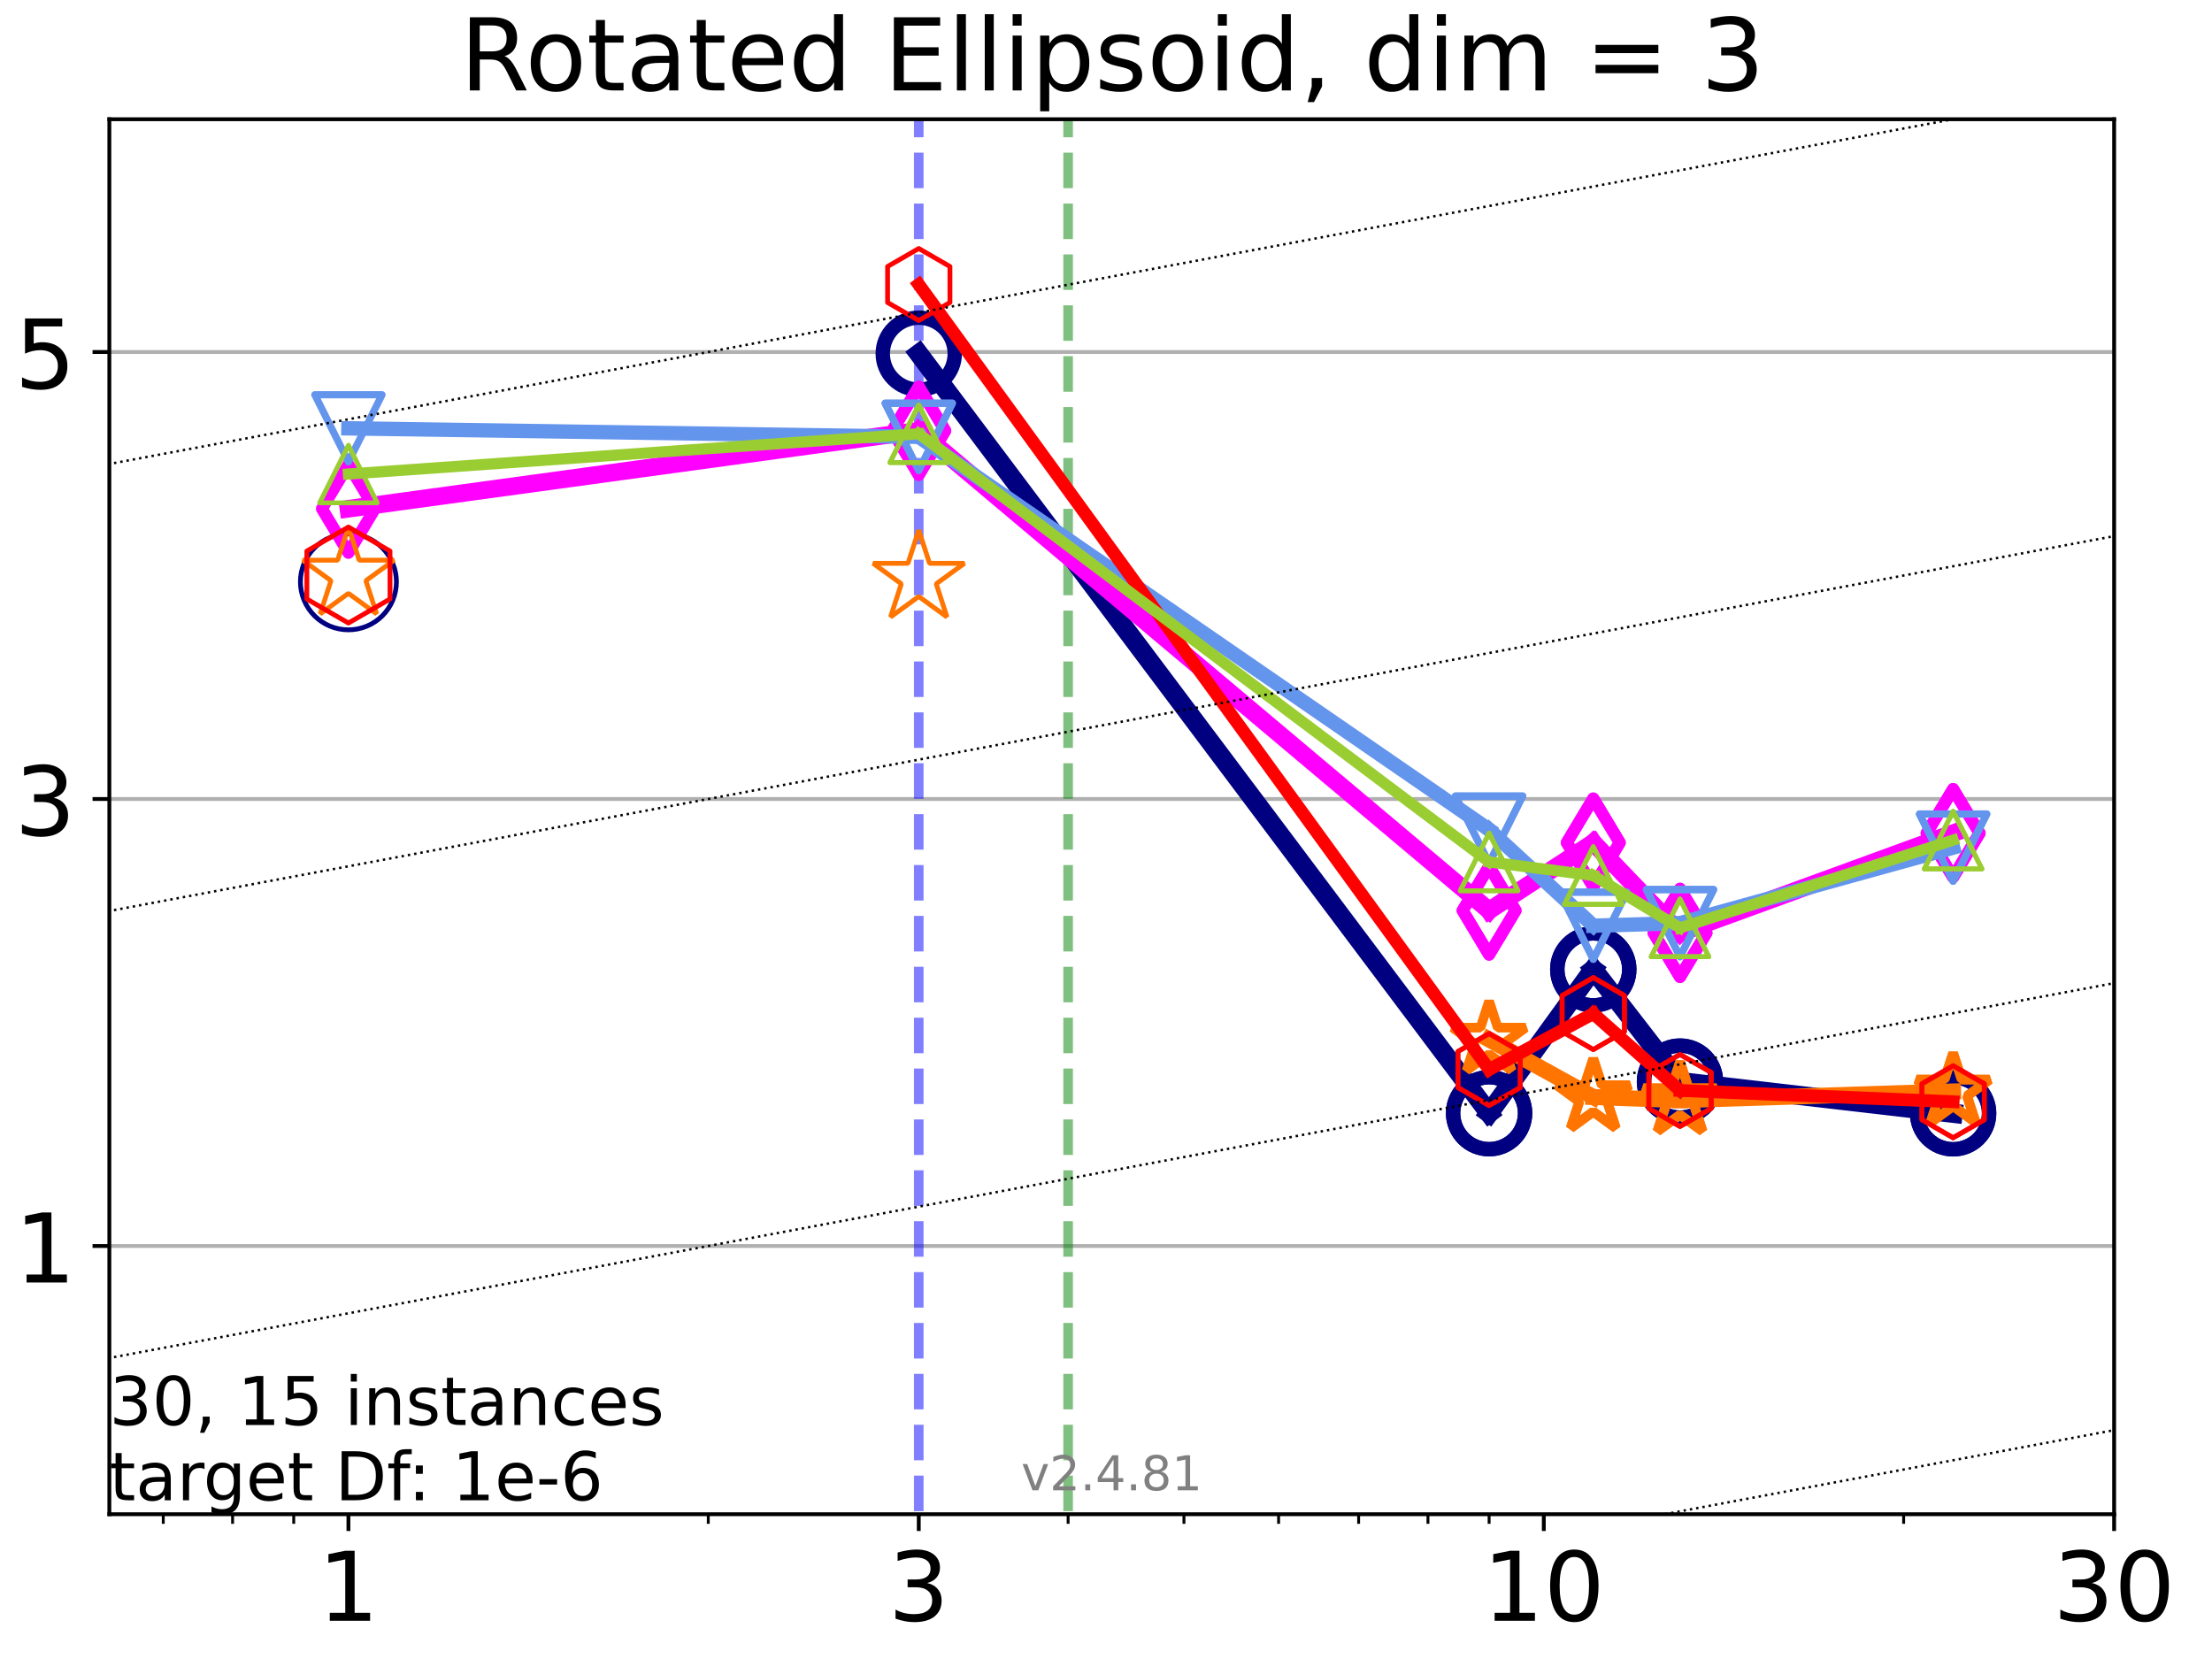 <?xml version="1.0" encoding="utf-8" standalone="no"?>
<!DOCTYPE svg PUBLIC "-//W3C//DTD SVG 1.1//EN"
  "http://www.w3.org/Graphics/SVG/1.1/DTD/svg11.dtd">
<!-- Created with matplotlib (https://matplotlib.org/) -->
<svg height="345.6pt" version="1.1" viewBox="0 0 460.8 345.6" width="460.8pt" xmlns="http://www.w3.org/2000/svg" xmlns:xlink="http://www.w3.org/1999/xlink">
 <defs>
  <style type="text/css">*{stroke-linecap:butt;stroke-linejoin:round;}</style>
 </defs>
 <g id="figure_1">
  <g id="patch_1">
   <path d="M 0 345.6 
L 460.8 345.6 
L 460.8 0 
L 0 0 
z
" style="fill:#ffffff;"/>
  </g>
  <g id="axes_1">
   <g id="patch_2">
    <path d="M 22.78 315.44 
L 440.412 315.44 
L 440.412 24.84 
L 22.78 24.84 
z
" style="fill:#ffffff;"/>
   </g>
   <g id="matplotlib.axis_1">
    <g id="xtick_1">
     <g id="line2d_1">
      <defs>
       <path d="M 0 0 
L 0 3.5 
" id="me9cae5088c" style="stroke:#000000;stroke-width:0.8;"/>
      </defs>
      <g>
       <use style="stroke:#000000;stroke-width:0.8;" x="72.583" xlink:href="#me9cae5088c" y="315.44"/>
      </g>
     </g>
     <g id="text_1">
      <!-- 1 -->
      <g transform="translate(66.221 337.637)scale(0.2 -0.2)">
       <defs>
        <path d="M 12.406 8.297 
L 28.516 8.297 
L 28.516 63.922 
L 10.984 60.406 
L 10.984 69.391 
L 28.422 72.906 
L 38.281 72.906 
L 38.281 8.297 
L 54.391 8.297 
L 54.391 0 
L 12.406 0 
z
" id="DejaVuSans-49"/>
       </defs>
       <use xlink:href="#DejaVuSans-49"/>
      </g>
     </g>
    </g>
    <g id="xtick_2">
     <g id="line2d_2">
      <g>
       <use style="stroke:#000000;stroke-width:0.8;" x="191.395" xlink:href="#me9cae5088c" y="315.44"/>
      </g>
     </g>
     <g id="text_2">
      <!-- 3 -->
      <g transform="translate(185.032 337.637)scale(0.2 -0.2)">
       <defs>
        <path d="M 40.578 39.312 
Q 47.656 37.797 51.625 33 
Q 55.609 28.219 55.609 21.188 
Q 55.609 10.406 48.188 4.484 
Q 40.766 -1.422 27.094 -1.422 
Q 22.516 -1.422 17.656 -0.516 
Q 12.797 0.391 7.625 2.203 
L 7.625 11.719 
Q 11.719 9.328 16.594 8.109 
Q 21.484 6.891 26.812 6.891 
Q 36.078 6.891 40.938 10.547 
Q 45.797 14.203 45.797 21.188 
Q 45.797 27.641 41.281 31.266 
Q 36.766 34.906 28.719 34.906 
L 20.219 34.906 
L 20.219 43.016 
L 29.109 43.016 
Q 36.375 43.016 40.234 45.922 
Q 44.094 48.828 44.094 54.297 
Q 44.094 59.906 40.109 62.906 
Q 36.141 65.922 28.719 65.922 
Q 24.656 65.922 20.016 65.031 
Q 15.375 64.156 9.812 62.312 
L 9.812 71.094 
Q 15.438 72.656 20.344 73.438 
Q 25.25 74.219 29.594 74.219 
Q 40.828 74.219 47.359 69.109 
Q 53.906 64.016 53.906 55.328 
Q 53.906 49.266 50.438 45.094 
Q 46.969 40.922 40.578 39.312 
z
" id="DejaVuSans-51"/>
       </defs>
       <use xlink:href="#DejaVuSans-51"/>
      </g>
     </g>
    </g>
    <g id="xtick_3">
     <g id="line2d_3">
      <g>
       <use style="stroke:#000000;stroke-width:0.8;" x="321.601" xlink:href="#me9cae5088c" y="315.44"/>
      </g>
     </g>
     <g id="text_3">
      <!-- 10 -->
      <g transform="translate(308.876 337.637)scale(0.2 -0.2)">
       <defs>
        <path d="M 31.781 66.406 
Q 24.172 66.406 20.328 58.906 
Q 16.5 51.422 16.5 36.375 
Q 16.5 21.391 20.328 13.891 
Q 24.172 6.391 31.781 6.391 
Q 39.453 6.391 43.281 13.891 
Q 47.125 21.391 47.125 36.375 
Q 47.125 51.422 43.281 58.906 
Q 39.453 66.406 31.781 66.406 
z
M 31.781 74.219 
Q 44.047 74.219 50.516 64.516 
Q 56.984 54.828 56.984 36.375 
Q 56.984 17.969 50.516 8.266 
Q 44.047 -1.422 31.781 -1.422 
Q 19.531 -1.422 13.062 8.266 
Q 6.594 17.969 6.594 36.375 
Q 6.594 54.828 13.062 64.516 
Q 19.531 74.219 31.781 74.219 
z
" id="DejaVuSans-48"/>
       </defs>
       <use xlink:href="#DejaVuSans-49"/>
       <use x="63.623" xlink:href="#DejaVuSans-48"/>
      </g>
     </g>
    </g>
    <g id="xtick_4">
     <g id="line2d_4">
      <g>
       <use style="stroke:#000000;stroke-width:0.8;" x="440.412" xlink:href="#me9cae5088c" y="315.44"/>
      </g>
     </g>
     <g id="text_4">
      <!-- 30 -->
      <g transform="translate(427.687 337.637)scale(0.2 -0.2)">
       <use xlink:href="#DejaVuSans-51"/>
       <use x="63.623" xlink:href="#DejaVuSans-48"/>
      </g>
     </g>
    </g>
    <g id="xtick_5">
     <g id="line2d_5">
      <defs>
       <path d="M 0 0 
L 0 2 
" id="m3014571f3d" style="stroke:#000000;stroke-width:0.6;"/>
      </defs>
      <g>
       <use style="stroke:#000000;stroke-width:0.6;" x="34.01" xlink:href="#m3014571f3d" y="315.44"/>
      </g>
     </g>
    </g>
    <g id="xtick_6">
     <g id="line2d_6">
      <g>
       <use style="stroke:#000000;stroke-width:0.6;" x="48.451" xlink:href="#m3014571f3d" y="315.44"/>
      </g>
     </g>
    </g>
    <g id="xtick_7">
     <g id="line2d_7">
      <g>
       <use style="stroke:#000000;stroke-width:0.6;" x="61.189" xlink:href="#m3014571f3d" y="315.44"/>
      </g>
     </g>
    </g>
    <g id="xtick_8">
     <g id="line2d_8">
      <g>
       <use style="stroke:#000000;stroke-width:0.6;" x="147.545" xlink:href="#m3014571f3d" y="315.44"/>
      </g>
     </g>
    </g>
    <g id="xtick_9">
     <g id="line2d_9">
      <g>
       <use style="stroke:#000000;stroke-width:0.6;" x="222.507" xlink:href="#m3014571f3d" y="315.44"/>
      </g>
     </g>
    </g>
    <g id="xtick_10">
     <g id="line2d_10">
      <g>
       <use style="stroke:#000000;stroke-width:0.6;" x="246.639" xlink:href="#m3014571f3d" y="315.44"/>
      </g>
     </g>
    </g>
    <g id="xtick_11">
     <g id="line2d_11">
      <g>
       <use style="stroke:#000000;stroke-width:0.6;" x="266.356" xlink:href="#m3014571f3d" y="315.44"/>
      </g>
     </g>
    </g>
    <g id="xtick_12">
     <g id="line2d_12">
      <g>
       <use style="stroke:#000000;stroke-width:0.6;" x="283.027" xlink:href="#m3014571f3d" y="315.44"/>
      </g>
     </g>
    </g>
    <g id="xtick_13">
     <g id="line2d_13">
      <g>
       <use style="stroke:#000000;stroke-width:0.6;" x="297.468" xlink:href="#m3014571f3d" y="315.44"/>
      </g>
     </g>
    </g>
    <g id="xtick_14">
     <g id="line2d_14">
      <g>
       <use style="stroke:#000000;stroke-width:0.6;" x="310.206" xlink:href="#m3014571f3d" y="315.44"/>
      </g>
     </g>
    </g>
    <g id="xtick_15">
     <g id="line2d_15">
      <g>
       <use style="stroke:#000000;stroke-width:0.6;" x="396.562" xlink:href="#m3014571f3d" y="315.44"/>
      </g>
     </g>
    </g>
   </g>
   <g id="matplotlib.axis_2">
    <g id="ytick_1">
     <g id="line2d_16">
      <path clip-path="url(#p03b914be29)" d="M 22.78 259.568 
L 440.412 259.568 
" style="fill:none;stroke:#b0b0b0;stroke-linecap:square;stroke-width:0.8;"/>
     </g>
     <g id="line2d_17">
      <defs>
       <path d="M 0 0 
L -3.5 0 
" id="m43ca973ba8" style="stroke:#000000;stroke-width:0.8;"/>
      </defs>
      <g>
       <use style="stroke:#000000;stroke-width:0.8;" x="22.78" xlink:href="#m43ca973ba8" y="259.568"/>
      </g>
     </g>
     <g id="text_5">
      <!-- 1 -->
      <g transform="translate(3.055 267.166)scale(0.2 -0.2)">
       <use xlink:href="#DejaVuSans-49"/>
      </g>
     </g>
    </g>
    <g id="ytick_2">
     <g id="line2d_18">
      <path clip-path="url(#p03b914be29)" d="M 22.78 166.448 
L 440.412 166.448 
" style="fill:none;stroke:#b0b0b0;stroke-linecap:square;stroke-width:0.8;"/>
     </g>
     <g id="line2d_19">
      <g>
       <use style="stroke:#000000;stroke-width:0.8;" x="22.78" xlink:href="#m43ca973ba8" y="166.448"/>
      </g>
     </g>
     <g id="text_6">
      <!-- 3 -->
      <g transform="translate(3.055 174.046)scale(0.2 -0.2)">
       <use xlink:href="#DejaVuSans-51"/>
      </g>
     </g>
    </g>
    <g id="ytick_3">
     <g id="line2d_20">
      <path clip-path="url(#p03b914be29)" d="M 22.78 73.327 
L 440.412 73.327 
" style="fill:none;stroke:#b0b0b0;stroke-linecap:square;stroke-width:0.8;"/>
     </g>
     <g id="line2d_21">
      <g>
       <use style="stroke:#000000;stroke-width:0.8;" x="22.78" xlink:href="#m43ca973ba8" y="73.327"/>
      </g>
     </g>
     <g id="text_7">
      <!-- 5 -->
      <g transform="translate(3.055 80.926)scale(0.2 -0.2)">
       <defs>
        <path d="M 10.797 72.906 
L 49.516 72.906 
L 49.516 64.594 
L 19.828 64.594 
L 19.828 46.734 
Q 21.969 47.469 24.109 47.828 
Q 26.266 48.188 28.422 48.188 
Q 40.625 48.188 47.75 41.5 
Q 54.891 34.812 54.891 23.391 
Q 54.891 11.625 47.562 5.094 
Q 40.234 -1.422 26.906 -1.422 
Q 22.312 -1.422 17.547 -0.641 
Q 12.797 0.141 7.719 1.703 
L 7.719 11.625 
Q 12.109 9.234 16.797 8.062 
Q 21.484 6.891 26.703 6.891 
Q 35.156 6.891 40.078 11.328 
Q 45.016 15.766 45.016 23.391 
Q 45.016 31 40.078 35.438 
Q 35.156 39.891 26.703 39.891 
Q 22.75 39.891 18.812 39.016 
Q 14.891 38.141 10.797 36.281 
z
" id="DejaVuSans-53"/>
       </defs>
       <use xlink:href="#DejaVuSans-53"/>
      </g>
     </g>
    </g>
   </g>
   <g id="LineCollection_1">
    <path clip-path="url(#p03b914be29)" d="M 191.395 346.6 
L 191.395 24.84 
" style="fill:none;stroke:#0000ff;stroke-dasharray:7.4,3.2;stroke-dashoffset:0;stroke-opacity:0.5;stroke-width:2;"/>
   </g>
   <g id="LineCollection_2">
    <path clip-path="url(#p03b914be29)" d="M 222.507 346.6 
L 222.507 24.84 
" style="fill:none;stroke:#008000;stroke-dasharray:7.4,3.2;stroke-dashoffset:0;stroke-opacity:0.5;stroke-width:2;"/>
   </g>
   <g id="line2d_22">
    <path clip-path="url(#p03b914be29)" d="M 191.395 73.679 
L 310.206 231.899 
" style="fill:none;stroke:#000080;stroke-linecap:square;stroke-width:4;"/>
    <defs>
     <path d="M 0 7.5 
C 1.989 7.5 3.897 6.71 5.303 5.303 
C 6.71 3.897 7.5 1.989 7.5 0 
C 7.5 -1.989 6.71 -3.897 5.303 -5.303 
C 3.897 -6.71 1.989 -7.5 0 -7.5 
C -1.989 -7.5 -3.897 -6.71 -5.303 -5.303 
C -6.71 -3.897 -7.5 -1.989 -7.5 0 
C -7.5 1.989 -6.71 3.897 -5.303 5.303 
C -3.897 6.71 -1.989 7.5 0 7.5 
z
" id="mec4e3d3c54" style="stroke:#000080;stroke-width:3;"/>
    </defs>
    <g clip-path="url(#p03b914be29)">
     <use style="fill-opacity:0;stroke:#000080;stroke-width:3;" x="191.395" xlink:href="#mec4e3d3c54" y="73.679"/>
     <use style="fill-opacity:0;stroke:#000080;stroke-width:3;" x="310.206" xlink:href="#mec4e3d3c54" y="231.899"/>
    </g>
   </g>
   <g id="line2d_23">
    <path clip-path="url(#p03b914be29)" d="M 310.206 231.899 
L 331.908 201.937 
" style="fill:none;stroke:#000080;stroke-linecap:square;stroke-width:4;"/>
    <g clip-path="url(#p03b914be29)">
     <use style="fill-opacity:0;stroke:#000080;stroke-width:3;" x="310.206" xlink:href="#mec4e3d3c54" y="231.899"/>
     <use style="fill-opacity:0;stroke:#000080;stroke-width:3;" x="331.908" xlink:href="#mec4e3d3c54" y="201.937"/>
    </g>
   </g>
   <g id="line2d_24">
    <path clip-path="url(#p03b914be29)" d="M 331.908 201.937 
L 349.974 225.318 
" style="fill:none;stroke:#000080;stroke-linecap:square;stroke-width:4;"/>
    <g clip-path="url(#p03b914be29)">
     <use style="fill-opacity:0;stroke:#000080;stroke-width:3;" x="331.908" xlink:href="#mec4e3d3c54" y="201.937"/>
     <use style="fill-opacity:0;stroke:#000080;stroke-width:3;" x="349.974" xlink:href="#mec4e3d3c54" y="225.318"/>
    </g>
   </g>
   <g id="line2d_25">
    <path clip-path="url(#p03b914be29)" d="M 349.974 225.318 
L 406.87 231.921 
" style="fill:none;stroke:#000080;stroke-linecap:square;stroke-width:4;"/>
    <g clip-path="url(#p03b914be29)">
     <use style="fill-opacity:0;stroke:#000080;stroke-width:3;" x="349.974" xlink:href="#mec4e3d3c54" y="225.318"/>
     <use style="fill-opacity:0;stroke:#000080;stroke-width:3;" x="406.87" xlink:href="#mec4e3d3c54" y="231.921"/>
    </g>
   </g>
   <g id="line2d_26">
    <path clip-path="url(#p03b914be29)" d="M 406.87 231.921 
" style="fill:none;stroke:#000080;stroke-linecap:square;stroke-width:4;"/>
    <g clip-path="url(#p03b914be29)">
     <use style="fill-opacity:0;stroke:#000080;stroke-width:3;" x="406.87" xlink:href="#mec4e3d3c54" y="231.921"/>
    </g>
   </g>
   <g id="line2d_27">
    <defs>
     <path d="M 0 10 
C 2.652 10 5.196 8.946 7.071 7.071 
C 8.946 5.196 10 2.652 10 0 
C 10 -2.652 8.946 -5.196 7.071 -7.071 
C 5.196 -8.946 2.652 -10 0 -10 
C -2.652 -10 -5.196 -8.946 -7.071 -7.071 
C -8.946 -5.196 -10 -2.652 -10 0 
C -10 2.652 -8.946 5.196 -7.071 7.071 
C -5.196 8.946 -2.652 10 0 10 
z
" id="mbbe8afb62d" style="stroke:#000080;"/>
    </defs>
    <g clip-path="url(#p03b914be29)">
     <use style="fill-opacity:0;stroke:#000080;" x="72.583" xlink:href="#mbbe8afb62d" y="121.204"/>
    </g>
   </g>
   <g id="line2d_28"/>
   <g id="line2d_29">
    <path clip-path="url(#p03b914be29)" d="M 72.583 105.979 
L 191.395 89.731 
" style="fill:none;stroke:#ff00ff;stroke-linecap:square;stroke-width:3.667;"/>
    <defs>
     <path d="M -0 9.192 
L 5.515 0 
L 0 -9.192 
L -5.515 -0 
z
" id="me16bd6dc83" style="stroke:#ff00ff;stroke-linejoin:miter;stroke-width:2.5;"/>
    </defs>
    <g clip-path="url(#p03b914be29)">
     <use style="fill-opacity:0;stroke:#ff00ff;stroke-linejoin:miter;stroke-width:2.5;" x="72.583" xlink:href="#me16bd6dc83" y="105.979"/>
     <use style="fill-opacity:0;stroke:#ff00ff;stroke-linejoin:miter;stroke-width:2.5;" x="191.395" xlink:href="#me16bd6dc83" y="89.731"/>
    </g>
   </g>
   <g id="line2d_30">
    <path clip-path="url(#p03b914be29)" d="M 191.395 89.731 
L 310.206 189.676 
" style="fill:none;stroke:#ff00ff;stroke-linecap:square;stroke-width:3.667;"/>
    <g clip-path="url(#p03b914be29)">
     <use style="fill-opacity:0;stroke:#ff00ff;stroke-linejoin:miter;stroke-width:2.5;" x="191.395" xlink:href="#me16bd6dc83" y="89.731"/>
     <use style="fill-opacity:0;stroke:#ff00ff;stroke-linejoin:miter;stroke-width:2.5;" x="310.206" xlink:href="#me16bd6dc83" y="189.676"/>
    </g>
   </g>
   <g id="line2d_31">
    <path clip-path="url(#p03b914be29)" d="M 310.206 189.676 
L 331.908 175.534 
" style="fill:none;stroke:#ff00ff;stroke-linecap:square;stroke-width:3.667;"/>
    <g clip-path="url(#p03b914be29)">
     <use style="fill-opacity:0;stroke:#ff00ff;stroke-linejoin:miter;stroke-width:2.5;" x="310.206" xlink:href="#me16bd6dc83" y="189.676"/>
     <use style="fill-opacity:0;stroke:#ff00ff;stroke-linejoin:miter;stroke-width:2.5;" x="331.908" xlink:href="#me16bd6dc83" y="175.534"/>
    </g>
   </g>
   <g id="line2d_32">
    <path clip-path="url(#p03b914be29)" d="M 331.908 175.534 
L 349.974 194.335 
" style="fill:none;stroke:#ff00ff;stroke-linecap:square;stroke-width:3.667;"/>
    <g clip-path="url(#p03b914be29)">
     <use style="fill-opacity:0;stroke:#ff00ff;stroke-linejoin:miter;stroke-width:2.5;" x="331.908" xlink:href="#me16bd6dc83" y="175.534"/>
     <use style="fill-opacity:0;stroke:#ff00ff;stroke-linejoin:miter;stroke-width:2.5;" x="349.974" xlink:href="#me16bd6dc83" y="194.335"/>
    </g>
   </g>
   <g id="line2d_33">
    <path clip-path="url(#p03b914be29)" d="M 349.974 194.335 
L 406.87 173.564 
" style="fill:none;stroke:#ff00ff;stroke-linecap:square;stroke-width:3.667;"/>
    <g clip-path="url(#p03b914be29)">
     <use style="fill-opacity:0;stroke:#ff00ff;stroke-linejoin:miter;stroke-width:2.5;" x="349.974" xlink:href="#me16bd6dc83" y="194.335"/>
     <use style="fill-opacity:0;stroke:#ff00ff;stroke-linejoin:miter;stroke-width:2.5;" x="406.87" xlink:href="#me16bd6dc83" y="173.564"/>
    </g>
   </g>
   <g id="line2d_34">
    <path clip-path="url(#p03b914be29)" d="M 406.87 173.564 
" style="fill:none;stroke:#ff00ff;stroke-linecap:square;stroke-width:3.667;"/>
    <g clip-path="url(#p03b914be29)">
     <use style="fill-opacity:0;stroke:#ff00ff;stroke-linejoin:miter;stroke-width:2.5;" x="406.87" xlink:href="#me16bd6dc83" y="173.564"/>
    </g>
   </g>
   <g id="line2d_35"/>
   <g id="line2d_36">
    <path clip-path="url(#p03b914be29)" d="M 310.206 216.549 
L 331.908 228.535 
" style="fill:none;stroke:#ff7500;stroke-linecap:square;stroke-width:3.333;"/>
    <defs>
     <path d="M 0 -8 
L -1.796 -2.472 
L -7.608 -2.472 
L -2.906 0.944 
L -4.702 6.472 
L -0 3.056 
L 4.702 6.472 
L 2.906 0.944 
L 7.608 -2.472 
L 1.796 -2.472 
z
" id="m41ce7ef496" style="stroke:#ff7500;stroke-linejoin:bevel;stroke-width:2;"/>
    </defs>
    <g clip-path="url(#p03b914be29)">
     <use style="fill-opacity:0;stroke:#ff7500;stroke-linejoin:bevel;stroke-width:2;" x="310.206" xlink:href="#m41ce7ef496" y="216.549"/>
     <use style="fill-opacity:0;stroke:#ff7500;stroke-linejoin:bevel;stroke-width:2;" x="331.908" xlink:href="#m41ce7ef496" y="228.535"/>
    </g>
   </g>
   <g id="line2d_37">
    <path clip-path="url(#p03b914be29)" d="M 331.908 228.535 
L 349.974 229.184 
" style="fill:none;stroke:#ff7500;stroke-linecap:square;stroke-width:3.333;"/>
    <g clip-path="url(#p03b914be29)">
     <use style="fill-opacity:0;stroke:#ff7500;stroke-linejoin:bevel;stroke-width:2;" x="331.908" xlink:href="#m41ce7ef496" y="228.535"/>
     <use style="fill-opacity:0;stroke:#ff7500;stroke-linejoin:bevel;stroke-width:2;" x="349.974" xlink:href="#m41ce7ef496" y="229.184"/>
    </g>
   </g>
   <g id="line2d_38">
    <path clip-path="url(#p03b914be29)" d="M 349.974 229.184 
L 406.87 227.368 
" style="fill:none;stroke:#ff7500;stroke-linecap:square;stroke-width:3.333;"/>
    <g clip-path="url(#p03b914be29)">
     <use style="fill-opacity:0;stroke:#ff7500;stroke-linejoin:bevel;stroke-width:2;" x="349.974" xlink:href="#m41ce7ef496" y="229.184"/>
     <use style="fill-opacity:0;stroke:#ff7500;stroke-linejoin:bevel;stroke-width:2;" x="406.87" xlink:href="#m41ce7ef496" y="227.368"/>
    </g>
   </g>
   <g id="line2d_39">
    <path clip-path="url(#p03b914be29)" d="M 406.87 227.368 
" style="fill:none;stroke:#ff7500;stroke-linecap:square;stroke-width:3.333;"/>
    <g clip-path="url(#p03b914be29)">
     <use style="fill-opacity:0;stroke:#ff7500;stroke-linejoin:bevel;stroke-width:2;" x="406.87" xlink:href="#m41ce7ef496" y="227.368"/>
    </g>
   </g>
   <g id="line2d_40">
    <defs>
     <path d="M 0 -10 
L -2.245 -3.09 
L -9.511 -3.09 
L -3.633 1.18 
L -5.878 8.09 
L -0 3.82 
L 5.878 8.09 
L 3.633 1.18 
L 9.511 -3.09 
L 2.245 -3.09 
z
" id="m040ca774aa" style="stroke:#ff7500;stroke-linejoin:bevel;"/>
    </defs>
    <g clip-path="url(#p03b914be29)">
     <use style="fill-opacity:0;stroke:#ff7500;stroke-linejoin:bevel;" x="72.583" xlink:href="#m040ca774aa" y="119.79"/>
     <use style="fill-opacity:0;stroke:#ff7500;stroke-linejoin:bevel;" x="191.395" xlink:href="#m040ca774aa" y="120.442"/>
    </g>
   </g>
   <g id="line2d_41"/>
   <g id="line2d_42">
    <path clip-path="url(#p03b914be29)" d="M 72.583 89.232 
L 191.395 90.999 
" style="fill:none;stroke:#6495ed;stroke-linecap:square;stroke-width:3;"/>
    <defs>
     <path d="M -0 7 
L 7 -7 
L -7 -7 
z
" id="m4139efe776" style="stroke:#6495ed;stroke-linejoin:miter;stroke-width:1.5;"/>
    </defs>
    <g clip-path="url(#p03b914be29)">
     <use style="fill-opacity:0;stroke:#6495ed;stroke-linejoin:miter;stroke-width:1.5;" x="72.583" xlink:href="#m4139efe776" y="89.232"/>
     <use style="fill-opacity:0;stroke:#6495ed;stroke-linejoin:miter;stroke-width:1.5;" x="191.395" xlink:href="#m4139efe776" y="90.999"/>
    </g>
   </g>
   <g id="line2d_43">
    <path clip-path="url(#p03b914be29)" d="M 191.395 90.999 
L 310.206 172.835 
" style="fill:none;stroke:#6495ed;stroke-linecap:square;stroke-width:3;"/>
    <g clip-path="url(#p03b914be29)">
     <use style="fill-opacity:0;stroke:#6495ed;stroke-linejoin:miter;stroke-width:1.5;" x="191.395" xlink:href="#m4139efe776" y="90.999"/>
     <use style="fill-opacity:0;stroke:#6495ed;stroke-linejoin:miter;stroke-width:1.5;" x="310.206" xlink:href="#m4139efe776" y="172.835"/>
    </g>
   </g>
   <g id="line2d_44">
    <path clip-path="url(#p03b914be29)" d="M 310.206 172.835 
L 331.908 192.839 
" style="fill:none;stroke:#6495ed;stroke-linecap:square;stroke-width:3;"/>
    <g clip-path="url(#p03b914be29)">
     <use style="fill-opacity:0;stroke:#6495ed;stroke-linejoin:miter;stroke-width:1.5;" x="310.206" xlink:href="#m4139efe776" y="172.835"/>
     <use style="fill-opacity:0;stroke:#6495ed;stroke-linejoin:miter;stroke-width:1.5;" x="331.908" xlink:href="#m4139efe776" y="192.839"/>
    </g>
   </g>
   <g id="line2d_45">
    <path clip-path="url(#p03b914be29)" d="M 331.908 192.839 
L 349.974 192.309 
" style="fill:none;stroke:#6495ed;stroke-linecap:square;stroke-width:3;"/>
    <g clip-path="url(#p03b914be29)">
     <use style="fill-opacity:0;stroke:#6495ed;stroke-linejoin:miter;stroke-width:1.5;" x="331.908" xlink:href="#m4139efe776" y="192.839"/>
     <use style="fill-opacity:0;stroke:#6495ed;stroke-linejoin:miter;stroke-width:1.5;" x="349.974" xlink:href="#m4139efe776" y="192.309"/>
    </g>
   </g>
   <g id="line2d_46">
    <path clip-path="url(#p03b914be29)" d="M 349.974 192.309 
L 406.87 176.573 
" style="fill:none;stroke:#6495ed;stroke-linecap:square;stroke-width:3;"/>
    <g clip-path="url(#p03b914be29)">
     <use style="fill-opacity:0;stroke:#6495ed;stroke-linejoin:miter;stroke-width:1.5;" x="349.974" xlink:href="#m4139efe776" y="192.309"/>
     <use style="fill-opacity:0;stroke:#6495ed;stroke-linejoin:miter;stroke-width:1.5;" x="406.87" xlink:href="#m4139efe776" y="176.573"/>
    </g>
   </g>
   <g id="line2d_47">
    <path clip-path="url(#p03b914be29)" d="M 406.87 176.573 
" style="fill:none;stroke:#6495ed;stroke-linecap:square;stroke-width:3;"/>
    <g clip-path="url(#p03b914be29)">
     <use style="fill-opacity:0;stroke:#6495ed;stroke-linejoin:miter;stroke-width:1.5;" x="406.87" xlink:href="#m4139efe776" y="176.573"/>
    </g>
   </g>
   <g id="line2d_48"/>
   <g id="line2d_49">
    <path clip-path="url(#p03b914be29)" d="M 191.395 59.269 
L 310.206 222.801 
" style="fill:none;stroke:#ff0000;stroke-linecap:square;stroke-width:2.667;"/>
    <defs>
     <path d="M 0 -7.5 
L -6.495 -3.75 
L -6.495 3.75 
L -0 7.5 
L 6.495 3.75 
L 6.495 -3.75 
z
" id="m4c4238f853" style="stroke:#ff0000;stroke-linejoin:miter;"/>
    </defs>
    <g clip-path="url(#p03b914be29)">
     <use style="fill-opacity:0;stroke:#ff0000;stroke-linejoin:miter;" x="191.395" xlink:href="#m4c4238f853" y="59.269"/>
     <use style="fill-opacity:0;stroke:#ff0000;stroke-linejoin:miter;" x="310.206" xlink:href="#m4c4238f853" y="222.801"/>
    </g>
   </g>
   <g id="line2d_50">
    <path clip-path="url(#p03b914be29)" d="M 310.206 222.801 
L 331.908 211.146 
" style="fill:none;stroke:#ff0000;stroke-linecap:square;stroke-width:2.667;"/>
    <g clip-path="url(#p03b914be29)">
     <use style="fill-opacity:0;stroke:#ff0000;stroke-linejoin:miter;" x="310.206" xlink:href="#m4c4238f853" y="222.801"/>
     <use style="fill-opacity:0;stroke:#ff0000;stroke-linejoin:miter;" x="331.908" xlink:href="#m4c4238f853" y="211.146"/>
    </g>
   </g>
   <g id="line2d_51">
    <path clip-path="url(#p03b914be29)" d="M 331.908 211.146 
L 349.974 227.159 
" style="fill:none;stroke:#ff0000;stroke-linecap:square;stroke-width:2.667;"/>
    <g clip-path="url(#p03b914be29)">
     <use style="fill-opacity:0;stroke:#ff0000;stroke-linejoin:miter;" x="331.908" xlink:href="#m4c4238f853" y="211.146"/>
     <use style="fill-opacity:0;stroke:#ff0000;stroke-linejoin:miter;" x="349.974" xlink:href="#m4c4238f853" y="227.159"/>
    </g>
   </g>
   <g id="line2d_52">
    <path clip-path="url(#p03b914be29)" d="M 349.974 227.159 
L 406.87 229.517 
" style="fill:none;stroke:#ff0000;stroke-linecap:square;stroke-width:2.667;"/>
    <g clip-path="url(#p03b914be29)">
     <use style="fill-opacity:0;stroke:#ff0000;stroke-linejoin:miter;" x="349.974" xlink:href="#m4c4238f853" y="227.159"/>
     <use style="fill-opacity:0;stroke:#ff0000;stroke-linejoin:miter;" x="406.87" xlink:href="#m4c4238f853" y="229.517"/>
    </g>
   </g>
   <g id="line2d_53">
    <path clip-path="url(#p03b914be29)" d="M 406.87 229.517 
" style="fill:none;stroke:#ff0000;stroke-linecap:square;stroke-width:2.667;"/>
    <g clip-path="url(#p03b914be29)">
     <use style="fill-opacity:0;stroke:#ff0000;stroke-linejoin:miter;" x="406.87" xlink:href="#m4c4238f853" y="229.517"/>
    </g>
   </g>
   <g id="line2d_54">
    <defs>
     <path d="M 0 -10 
L -8.66 -5 
L -8.66 5 
L -0 10 
L 8.66 5 
L 8.66 -5 
z
" id="m0daface92d" style="stroke:#ff0000;stroke-linejoin:miter;"/>
    </defs>
    <g clip-path="url(#p03b914be29)">
     <use style="fill-opacity:0;stroke:#ff0000;stroke-linejoin:miter;" x="72.583" xlink:href="#m0daface92d" y="119.79"/>
    </g>
   </g>
   <g id="line2d_55"/>
   <g id="line2d_56">
    <path clip-path="url(#p03b914be29)" d="M 72.583 98.75 
L 191.395 90.355 
" style="fill:none;stroke:#9acd32;stroke-linecap:square;stroke-width:2.333;"/>
    <defs>
     <path d="M 0 -6 
L -6 6 
L 6 6 
z
" id="m058660b45f" style="stroke:#9acd32;stroke-linejoin:miter;"/>
    </defs>
    <g clip-path="url(#p03b914be29)">
     <use style="fill-opacity:0;stroke:#9acd32;stroke-linejoin:miter;" x="72.583" xlink:href="#m058660b45f" y="98.75"/>
     <use style="fill-opacity:0;stroke:#9acd32;stroke-linejoin:miter;" x="191.395" xlink:href="#m058660b45f" y="90.355"/>
    </g>
   </g>
   <g id="line2d_57">
    <path clip-path="url(#p03b914be29)" d="M 191.395 90.355 
L 310.206 179.551 
" style="fill:none;stroke:#9acd32;stroke-linecap:square;stroke-width:2.333;"/>
    <g clip-path="url(#p03b914be29)">
     <use style="fill-opacity:0;stroke:#9acd32;stroke-linejoin:miter;" x="191.395" xlink:href="#m058660b45f" y="90.355"/>
     <use style="fill-opacity:0;stroke:#9acd32;stroke-linejoin:miter;" x="310.206" xlink:href="#m058660b45f" y="179.551"/>
    </g>
   </g>
   <g id="line2d_58">
    <path clip-path="url(#p03b914be29)" d="M 310.206 179.551 
L 331.908 182.389 
" style="fill:none;stroke:#9acd32;stroke-linecap:square;stroke-width:2.333;"/>
    <g clip-path="url(#p03b914be29)">
     <use style="fill-opacity:0;stroke:#9acd32;stroke-linejoin:miter;" x="310.206" xlink:href="#m058660b45f" y="179.551"/>
     <use style="fill-opacity:0;stroke:#9acd32;stroke-linejoin:miter;" x="331.908" xlink:href="#m058660b45f" y="182.389"/>
    </g>
   </g>
   <g id="line2d_59">
    <path clip-path="url(#p03b914be29)" d="M 331.908 182.389 
L 349.974 193.296 
" style="fill:none;stroke:#9acd32;stroke-linecap:square;stroke-width:2.333;"/>
    <g clip-path="url(#p03b914be29)">
     <use style="fill-opacity:0;stroke:#9acd32;stroke-linejoin:miter;" x="331.908" xlink:href="#m058660b45f" y="182.389"/>
     <use style="fill-opacity:0;stroke:#9acd32;stroke-linejoin:miter;" x="349.974" xlink:href="#m058660b45f" y="193.296"/>
    </g>
   </g>
   <g id="line2d_60">
    <path clip-path="url(#p03b914be29)" d="M 349.974 193.296 
L 406.87 175.012 
" style="fill:none;stroke:#9acd32;stroke-linecap:square;stroke-width:2.333;"/>
    <g clip-path="url(#p03b914be29)">
     <use style="fill-opacity:0;stroke:#9acd32;stroke-linejoin:miter;" x="349.974" xlink:href="#m058660b45f" y="193.296"/>
     <use style="fill-opacity:0;stroke:#9acd32;stroke-linejoin:miter;" x="406.87" xlink:href="#m058660b45f" y="175.012"/>
    </g>
   </g>
   <g id="line2d_61">
    <path clip-path="url(#p03b914be29)" d="M 406.87 175.012 
" style="fill:none;stroke:#9acd32;stroke-linecap:square;stroke-width:2.333;"/>
    <g clip-path="url(#p03b914be29)">
     <use style="fill-opacity:0;stroke:#9acd32;stroke-linejoin:miter;" x="406.87" xlink:href="#m058660b45f" y="175.012"/>
    </g>
   </g>
   <g id="line2d_62"/>
   <g id="line2d_63">
    <path clip-path="url(#p03b914be29)" d="M 180.106 346.6 
L 461.8 293.93 
" style="fill:none;stroke:#000000;stroke-dasharray:0.5,0.825;stroke-dashoffset:0;stroke-width:0.5;"/>
   </g>
   <g id="line2d_64">
    <path clip-path="url(#p03b914be29)" d="M -1 287.342 
L 461.8 200.81 
" style="fill:none;stroke:#000000;stroke-dasharray:0.5,0.825;stroke-dashoffset:0;stroke-width:0.5;"/>
   </g>
   <g id="line2d_65">
    <path clip-path="url(#p03b914be29)" d="M -1 194.222 
L 461.8 107.69 
" style="fill:none;stroke:#000000;stroke-dasharray:0.5,0.825;stroke-dashoffset:0;stroke-width:0.5;"/>
   </g>
   <g id="line2d_66">
    <path clip-path="url(#p03b914be29)" d="M -1 101.102 
L 461.8 14.569 
" style="fill:none;stroke:#000000;stroke-dasharray:0.5,0.825;stroke-dashoffset:0;stroke-width:0.5;"/>
   </g>
   <g id="line2d_67">
    <path clip-path="url(#p03b914be29)" d="M -1 7.981 
L 47.035 -1 
" style="fill:none;stroke:#000000;stroke-dasharray:0.5,0.825;stroke-dashoffset:0;stroke-width:0.5;"/>
   </g>
   <g id="patch_3">
    <path d="M 22.78 315.44 
L 22.78 24.84 
" style="fill:none;stroke:#000000;stroke-linecap:square;stroke-linejoin:miter;stroke-width:0.8;"/>
   </g>
   <g id="patch_4">
    <path d="M 440.412 315.44 
L 440.412 24.84 
" style="fill:none;stroke:#000000;stroke-linecap:square;stroke-linejoin:miter;stroke-width:0.8;"/>
   </g>
   <g id="patch_5">
    <path d="M 22.78 315.44 
L 440.412 315.44 
" style="fill:none;stroke:#000000;stroke-linecap:square;stroke-linejoin:miter;stroke-width:0.8;"/>
   </g>
   <g id="patch_6">
    <path d="M 22.78 24.84 
L 440.412 24.84 
" style="fill:none;stroke:#000000;stroke-linecap:square;stroke-linejoin:miter;stroke-width:0.8;"/>
   </g>
   <g id="text_8">
    <!-- 30, 15 instances -->
    <g transform="translate(22.78 296.851)scale(0.14 -0.14)">
     <defs>
      <path d="M 11.719 12.406 
L 22.016 12.406 
L 22.016 4 
L 14.016 -11.625 
L 7.719 -11.625 
L 11.719 4 
z
" id="DejaVuSans-44"/>
      <path id="DejaVuSans-32"/>
      <path d="M 9.422 54.688 
L 18.406 54.688 
L 18.406 0 
L 9.422 0 
z
M 9.422 75.984 
L 18.406 75.984 
L 18.406 64.594 
L 9.422 64.594 
z
" id="DejaVuSans-105"/>
      <path d="M 54.891 33.016 
L 54.891 0 
L 45.906 0 
L 45.906 32.719 
Q 45.906 40.484 42.875 44.328 
Q 39.844 48.188 33.797 48.188 
Q 26.516 48.188 22.312 43.547 
Q 18.109 38.922 18.109 30.906 
L 18.109 0 
L 9.078 0 
L 9.078 54.688 
L 18.109 54.688 
L 18.109 46.188 
Q 21.344 51.125 25.703 53.562 
Q 30.078 56 35.797 56 
Q 45.219 56 50.047 50.172 
Q 54.891 44.344 54.891 33.016 
z
" id="DejaVuSans-110"/>
      <path d="M 44.281 53.078 
L 44.281 44.578 
Q 40.484 46.531 36.375 47.5 
Q 32.281 48.484 27.875 48.484 
Q 21.188 48.484 17.844 46.438 
Q 14.5 44.391 14.5 40.281 
Q 14.5 37.156 16.891 35.375 
Q 19.281 33.594 26.516 31.984 
L 29.594 31.297 
Q 39.156 29.25 43.188 25.516 
Q 47.219 21.781 47.219 15.094 
Q 47.219 7.469 41.188 3.016 
Q 35.156 -1.422 24.609 -1.422 
Q 20.219 -1.422 15.453 -0.562 
Q 10.688 0.297 5.422 2 
L 5.422 11.281 
Q 10.406 8.688 15.234 7.391 
Q 20.062 6.109 24.812 6.109 
Q 31.156 6.109 34.562 8.281 
Q 37.984 10.453 37.984 14.406 
Q 37.984 18.062 35.516 20.016 
Q 33.062 21.969 24.703 23.781 
L 21.578 24.516 
Q 13.234 26.266 9.516 29.906 
Q 5.812 33.547 5.812 39.891 
Q 5.812 47.609 11.281 51.797 
Q 16.75 56 26.812 56 
Q 31.781 56 36.172 55.266 
Q 40.578 54.547 44.281 53.078 
z
" id="DejaVuSans-115"/>
      <path d="M 18.312 70.219 
L 18.312 54.688 
L 36.812 54.688 
L 36.812 47.703 
L 18.312 47.703 
L 18.312 18.016 
Q 18.312 11.328 20.141 9.422 
Q 21.969 7.516 27.594 7.516 
L 36.812 7.516 
L 36.812 0 
L 27.594 0 
Q 17.188 0 13.234 3.875 
Q 9.281 7.766 9.281 18.016 
L 9.281 47.703 
L 2.688 47.703 
L 2.688 54.688 
L 9.281 54.688 
L 9.281 70.219 
z
" id="DejaVuSans-116"/>
      <path d="M 34.281 27.484 
Q 23.391 27.484 19.188 25 
Q 14.984 22.516 14.984 16.5 
Q 14.984 11.719 18.141 8.906 
Q 21.297 6.109 26.703 6.109 
Q 34.188 6.109 38.703 11.406 
Q 43.219 16.703 43.219 25.484 
L 43.219 27.484 
z
M 52.203 31.203 
L 52.203 0 
L 43.219 0 
L 43.219 8.297 
Q 40.141 3.328 35.547 0.953 
Q 30.953 -1.422 24.312 -1.422 
Q 15.922 -1.422 10.953 3.297 
Q 6 8.016 6 15.922 
Q 6 25.141 12.172 29.828 
Q 18.359 34.516 30.609 34.516 
L 43.219 34.516 
L 43.219 35.406 
Q 43.219 41.609 39.141 45 
Q 35.062 48.391 27.688 48.391 
Q 23 48.391 18.547 47.266 
Q 14.109 46.141 10.016 43.891 
L 10.016 52.203 
Q 14.938 54.109 19.578 55.047 
Q 24.219 56 28.609 56 
Q 40.484 56 46.344 49.844 
Q 52.203 43.703 52.203 31.203 
z
" id="DejaVuSans-97"/>
      <path d="M 48.781 52.594 
L 48.781 44.188 
Q 44.969 46.297 41.141 47.344 
Q 37.312 48.391 33.406 48.391 
Q 24.656 48.391 19.812 42.844 
Q 14.984 37.312 14.984 27.297 
Q 14.984 17.281 19.812 11.734 
Q 24.656 6.203 33.406 6.203 
Q 37.312 6.203 41.141 7.25 
Q 44.969 8.297 48.781 10.406 
L 48.781 2.094 
Q 45.016 0.344 40.984 -0.531 
Q 36.969 -1.422 32.422 -1.422 
Q 20.062 -1.422 12.781 6.344 
Q 5.516 14.109 5.516 27.297 
Q 5.516 40.672 12.859 48.328 
Q 20.219 56 33.016 56 
Q 37.156 56 41.109 55.141 
Q 45.062 54.297 48.781 52.594 
z
" id="DejaVuSans-99"/>
      <path d="M 56.203 29.594 
L 56.203 25.203 
L 14.891 25.203 
Q 15.484 15.922 20.484 11.062 
Q 25.484 6.203 34.422 6.203 
Q 39.594 6.203 44.453 7.469 
Q 49.312 8.734 54.109 11.281 
L 54.109 2.781 
Q 49.266 0.734 44.188 -0.344 
Q 39.109 -1.422 33.891 -1.422 
Q 20.797 -1.422 13.156 6.188 
Q 5.516 13.812 5.516 26.812 
Q 5.516 40.234 12.766 48.109 
Q 20.016 56 32.328 56 
Q 43.359 56 49.781 48.891 
Q 56.203 41.797 56.203 29.594 
z
M 47.219 32.234 
Q 47.125 39.594 43.094 43.984 
Q 39.062 48.391 32.422 48.391 
Q 24.906 48.391 20.391 44.141 
Q 15.875 39.891 15.188 32.172 
z
" id="DejaVuSans-101"/>
     </defs>
     <use xlink:href="#DejaVuSans-51"/>
     <use x="63.623" xlink:href="#DejaVuSans-48"/>
     <use x="127.246" xlink:href="#DejaVuSans-44"/>
     <use x="159.033" xlink:href="#DejaVuSans-32"/>
     <use x="190.82" xlink:href="#DejaVuSans-49"/>
     <use x="254.443" xlink:href="#DejaVuSans-53"/>
     <use x="318.066" xlink:href="#DejaVuSans-32"/>
     <use x="349.854" xlink:href="#DejaVuSans-105"/>
     <use x="377.637" xlink:href="#DejaVuSans-110"/>
     <use x="441.016" xlink:href="#DejaVuSans-115"/>
     <use x="493.115" xlink:href="#DejaVuSans-116"/>
     <use x="532.324" xlink:href="#DejaVuSans-97"/>
     <use x="593.604" xlink:href="#DejaVuSans-110"/>
     <use x="656.982" xlink:href="#DejaVuSans-99"/>
     <use x="711.963" xlink:href="#DejaVuSans-101"/>
     <use x="773.486" xlink:href="#DejaVuSans-115"/>
    </g>
    <!-- target Df: 1e-6 -->
    <g transform="translate(22.78 312.528)scale(0.14 -0.14)">
     <defs>
      <path d="M 41.109 46.297 
Q 39.594 47.172 37.812 47.578 
Q 36.031 48 33.891 48 
Q 26.266 48 22.188 43.047 
Q 18.109 38.094 18.109 28.812 
L 18.109 0 
L 9.078 0 
L 9.078 54.688 
L 18.109 54.688 
L 18.109 46.188 
Q 20.953 51.172 25.484 53.578 
Q 30.031 56 36.531 56 
Q 37.453 56 38.578 55.875 
Q 39.703 55.766 41.062 55.516 
z
" id="DejaVuSans-114"/>
      <path d="M 45.406 27.984 
Q 45.406 37.75 41.375 43.109 
Q 37.359 48.484 30.078 48.484 
Q 22.859 48.484 18.828 43.109 
Q 14.797 37.75 14.797 27.984 
Q 14.797 18.266 18.828 12.891 
Q 22.859 7.516 30.078 7.516 
Q 37.359 7.516 41.375 12.891 
Q 45.406 18.266 45.406 27.984 
z
M 54.391 6.781 
Q 54.391 -7.172 48.188 -13.984 
Q 42 -20.797 29.203 -20.797 
Q 24.469 -20.797 20.266 -20.094 
Q 16.062 -19.391 12.109 -17.922 
L 12.109 -9.188 
Q 16.062 -11.328 19.922 -12.344 
Q 23.781 -13.375 27.781 -13.375 
Q 36.625 -13.375 41.016 -8.766 
Q 45.406 -4.156 45.406 5.172 
L 45.406 9.625 
Q 42.625 4.781 38.281 2.391 
Q 33.938 0 27.875 0 
Q 17.828 0 11.672 7.656 
Q 5.516 15.328 5.516 27.984 
Q 5.516 40.672 11.672 48.328 
Q 17.828 56 27.875 56 
Q 33.938 56 38.281 53.609 
Q 42.625 51.219 45.406 46.391 
L 45.406 54.688 
L 54.391 54.688 
z
" id="DejaVuSans-103"/>
      <path d="M 19.672 64.797 
L 19.672 8.109 
L 31.594 8.109 
Q 46.688 8.109 53.688 14.938 
Q 60.688 21.781 60.688 36.531 
Q 60.688 51.172 53.688 57.984 
Q 46.688 64.797 31.594 64.797 
z
M 9.812 72.906 
L 30.078 72.906 
Q 51.266 72.906 61.172 64.094 
Q 71.094 55.281 71.094 36.531 
Q 71.094 17.672 61.125 8.828 
Q 51.172 0 30.078 0 
L 9.812 0 
z
" id="DejaVuSans-68"/>
      <path d="M 37.109 75.984 
L 37.109 68.5 
L 28.516 68.5 
Q 23.688 68.5 21.797 66.547 
Q 19.922 64.594 19.922 59.516 
L 19.922 54.688 
L 34.719 54.688 
L 34.719 47.703 
L 19.922 47.703 
L 19.922 0 
L 10.891 0 
L 10.891 47.703 
L 2.297 47.703 
L 2.297 54.688 
L 10.891 54.688 
L 10.891 58.5 
Q 10.891 67.625 15.141 71.797 
Q 19.391 75.984 28.609 75.984 
z
" id="DejaVuSans-102"/>
      <path d="M 11.719 12.406 
L 22.016 12.406 
L 22.016 0 
L 11.719 0 
z
M 11.719 51.703 
L 22.016 51.703 
L 22.016 39.312 
L 11.719 39.312 
z
" id="DejaVuSans-58"/>
      <path d="M 4.891 31.391 
L 31.203 31.391 
L 31.203 23.391 
L 4.891 23.391 
z
" id="DejaVuSans-45"/>
      <path d="M 33.016 40.375 
Q 26.375 40.375 22.484 35.828 
Q 18.609 31.297 18.609 23.391 
Q 18.609 15.531 22.484 10.953 
Q 26.375 6.391 33.016 6.391 
Q 39.656 6.391 43.531 10.953 
Q 47.406 15.531 47.406 23.391 
Q 47.406 31.297 43.531 35.828 
Q 39.656 40.375 33.016 40.375 
z
M 52.594 71.297 
L 52.594 62.312 
Q 48.875 64.062 45.094 64.984 
Q 41.312 65.922 37.594 65.922 
Q 27.828 65.922 22.672 59.328 
Q 17.531 52.734 16.797 39.406 
Q 19.672 43.656 24.016 45.922 
Q 28.375 48.188 33.594 48.188 
Q 44.578 48.188 50.953 41.516 
Q 57.328 34.859 57.328 23.391 
Q 57.328 12.156 50.688 5.359 
Q 44.047 -1.422 33.016 -1.422 
Q 20.359 -1.422 13.672 8.266 
Q 6.984 17.969 6.984 36.375 
Q 6.984 53.656 15.188 63.938 
Q 23.391 74.219 37.203 74.219 
Q 40.922 74.219 44.703 73.484 
Q 48.484 72.75 52.594 71.297 
z
" id="DejaVuSans-54"/>
     </defs>
     <use xlink:href="#DejaVuSans-116"/>
     <use x="39.209" xlink:href="#DejaVuSans-97"/>
     <use x="100.488" xlink:href="#DejaVuSans-114"/>
     <use x="139.852" xlink:href="#DejaVuSans-103"/>
     <use x="203.328" xlink:href="#DejaVuSans-101"/>
     <use x="264.852" xlink:href="#DejaVuSans-116"/>
     <use x="304.061" xlink:href="#DejaVuSans-32"/>
     <use x="335.848" xlink:href="#DejaVuSans-68"/>
     <use x="412.85" xlink:href="#DejaVuSans-102"/>
     <use x="444.43" xlink:href="#DejaVuSans-58"/>
     <use x="478.121" xlink:href="#DejaVuSans-32"/>
     <use x="509.908" xlink:href="#DejaVuSans-49"/>
     <use x="573.531" xlink:href="#DejaVuSans-101"/>
     <use x="635.055" xlink:href="#DejaVuSans-45"/>
     <use x="671.139" xlink:href="#DejaVuSans-54"/>
    </g>
   </g>
   <g id="text_9">
    <!-- v2.4.81 -->
    <g style="fill:#808080;" transform="translate(212.733 310.454)scale(0.1 -0.1)">
     <defs>
      <path d="M 2.984 54.688 
L 12.5 54.688 
L 29.594 8.797 
L 46.688 54.688 
L 56.203 54.688 
L 35.688 0 
L 23.484 0 
z
" id="DejaVuSans-118"/>
      <path d="M 19.188 8.297 
L 53.609 8.297 
L 53.609 0 
L 7.328 0 
L 7.328 8.297 
Q 12.938 14.109 22.625 23.891 
Q 32.328 33.688 34.812 36.531 
Q 39.547 41.844 41.422 45.531 
Q 43.312 49.219 43.312 52.781 
Q 43.312 58.594 39.234 62.25 
Q 35.156 65.922 28.609 65.922 
Q 23.969 65.922 18.812 64.312 
Q 13.672 62.703 7.812 59.422 
L 7.812 69.391 
Q 13.766 71.781 18.938 73 
Q 24.125 74.219 28.422 74.219 
Q 39.75 74.219 46.484 68.547 
Q 53.219 62.891 53.219 53.422 
Q 53.219 48.922 51.531 44.891 
Q 49.859 40.875 45.406 35.406 
Q 44.188 33.984 37.641 27.219 
Q 31.109 20.453 19.188 8.297 
z
" id="DejaVuSans-50"/>
      <path d="M 10.688 12.406 
L 21 12.406 
L 21 0 
L 10.688 0 
z
" id="DejaVuSans-46"/>
      <path d="M 37.797 64.312 
L 12.891 25.391 
L 37.797 25.391 
z
M 35.203 72.906 
L 47.609 72.906 
L 47.609 25.391 
L 58.016 25.391 
L 58.016 17.188 
L 47.609 17.188 
L 47.609 0 
L 37.797 0 
L 37.797 17.188 
L 4.891 17.188 
L 4.891 26.703 
z
" id="DejaVuSans-52"/>
      <path d="M 31.781 34.625 
Q 24.75 34.625 20.719 30.859 
Q 16.703 27.094 16.703 20.516 
Q 16.703 13.922 20.719 10.156 
Q 24.75 6.391 31.781 6.391 
Q 38.812 6.391 42.859 10.172 
Q 46.922 13.969 46.922 20.516 
Q 46.922 27.094 42.891 30.859 
Q 38.875 34.625 31.781 34.625 
z
M 21.922 38.812 
Q 15.578 40.375 12.031 44.719 
Q 8.5 49.078 8.5 55.328 
Q 8.5 64.062 14.719 69.141 
Q 20.953 74.219 31.781 74.219 
Q 42.672 74.219 48.875 69.141 
Q 55.078 64.062 55.078 55.328 
Q 55.078 49.078 51.531 44.719 
Q 48 40.375 41.703 38.812 
Q 48.828 37.156 52.797 32.312 
Q 56.781 27.484 56.781 20.516 
Q 56.781 9.906 50.312 4.234 
Q 43.844 -1.422 31.781 -1.422 
Q 19.734 -1.422 13.25 4.234 
Q 6.781 9.906 6.781 20.516 
Q 6.781 27.484 10.781 32.312 
Q 14.797 37.156 21.922 38.812 
z
M 18.312 54.391 
Q 18.312 48.734 21.844 45.562 
Q 25.391 42.391 31.781 42.391 
Q 38.141 42.391 41.719 45.562 
Q 45.312 48.734 45.312 54.391 
Q 45.312 60.062 41.719 63.234 
Q 38.141 66.406 31.781 66.406 
Q 25.391 66.406 21.844 63.234 
Q 18.312 60.062 18.312 54.391 
z
" id="DejaVuSans-56"/>
     </defs>
     <use xlink:href="#DejaVuSans-118"/>
     <use x="59.18" xlink:href="#DejaVuSans-50"/>
     <use x="122.803" xlink:href="#DejaVuSans-46"/>
     <use x="154.59" xlink:href="#DejaVuSans-52"/>
     <use x="218.213" xlink:href="#DejaVuSans-46"/>
     <use x="250" xlink:href="#DejaVuSans-56"/>
     <use x="313.623" xlink:href="#DejaVuSans-49"/>
    </g>
   </g>
   <g id="text_10">
    <!-- Rotated Ellipsoid, dim = 3 -->
    <g transform="translate(95.83 18.84)scale(0.209 -0.209)">
     <defs>
      <path d="M 44.391 34.188 
Q 47.562 33.109 50.562 29.594 
Q 53.562 26.078 56.594 19.922 
L 66.609 0 
L 56 0 
L 46.688 18.703 
Q 43.062 26.031 39.672 28.422 
Q 36.281 30.812 30.422 30.812 
L 19.672 30.812 
L 19.672 0 
L 9.812 0 
L 9.812 72.906 
L 32.078 72.906 
Q 44.578 72.906 50.734 67.672 
Q 56.891 62.453 56.891 51.906 
Q 56.891 45.016 53.688 40.469 
Q 50.484 35.938 44.391 34.188 
z
M 19.672 64.797 
L 19.672 38.922 
L 32.078 38.922 
Q 39.203 38.922 42.844 42.219 
Q 46.484 45.516 46.484 51.906 
Q 46.484 58.297 42.844 61.547 
Q 39.203 64.797 32.078 64.797 
z
" id="DejaVuSans-82"/>
      <path d="M 30.609 48.391 
Q 23.391 48.391 19.188 42.75 
Q 14.984 37.109 14.984 27.297 
Q 14.984 17.484 19.156 11.844 
Q 23.344 6.203 30.609 6.203 
Q 37.797 6.203 41.984 11.859 
Q 46.188 17.531 46.188 27.297 
Q 46.188 37.016 41.984 42.703 
Q 37.797 48.391 30.609 48.391 
z
M 30.609 56 
Q 42.328 56 49.016 48.375 
Q 55.719 40.766 55.719 27.297 
Q 55.719 13.875 49.016 6.219 
Q 42.328 -1.422 30.609 -1.422 
Q 18.844 -1.422 12.172 6.219 
Q 5.516 13.875 5.516 27.297 
Q 5.516 40.766 12.172 48.375 
Q 18.844 56 30.609 56 
z
" id="DejaVuSans-111"/>
      <path d="M 45.406 46.391 
L 45.406 75.984 
L 54.391 75.984 
L 54.391 0 
L 45.406 0 
L 45.406 8.203 
Q 42.578 3.328 38.25 0.953 
Q 33.938 -1.422 27.875 -1.422 
Q 17.969 -1.422 11.734 6.484 
Q 5.516 14.406 5.516 27.297 
Q 5.516 40.188 11.734 48.094 
Q 17.969 56 27.875 56 
Q 33.938 56 38.25 53.625 
Q 42.578 51.266 45.406 46.391 
z
M 14.797 27.297 
Q 14.797 17.391 18.875 11.75 
Q 22.953 6.109 30.078 6.109 
Q 37.203 6.109 41.297 11.75 
Q 45.406 17.391 45.406 27.297 
Q 45.406 37.203 41.297 42.844 
Q 37.203 48.484 30.078 48.484 
Q 22.953 48.484 18.875 42.844 
Q 14.797 37.203 14.797 27.297 
z
" id="DejaVuSans-100"/>
      <path d="M 9.812 72.906 
L 55.906 72.906 
L 55.906 64.594 
L 19.672 64.594 
L 19.672 43.016 
L 54.391 43.016 
L 54.391 34.719 
L 19.672 34.719 
L 19.672 8.297 
L 56.781 8.297 
L 56.781 0 
L 9.812 0 
z
" id="DejaVuSans-69"/>
      <path d="M 9.422 75.984 
L 18.406 75.984 
L 18.406 0 
L 9.422 0 
z
" id="DejaVuSans-108"/>
      <path d="M 18.109 8.203 
L 18.109 -20.797 
L 9.078 -20.797 
L 9.078 54.688 
L 18.109 54.688 
L 18.109 46.391 
Q 20.953 51.266 25.266 53.625 
Q 29.594 56 35.594 56 
Q 45.562 56 51.781 48.094 
Q 58.016 40.188 58.016 27.297 
Q 58.016 14.406 51.781 6.484 
Q 45.562 -1.422 35.594 -1.422 
Q 29.594 -1.422 25.266 0.953 
Q 20.953 3.328 18.109 8.203 
z
M 48.688 27.297 
Q 48.688 37.203 44.609 42.844 
Q 40.531 48.484 33.406 48.484 
Q 26.266 48.484 22.188 42.844 
Q 18.109 37.203 18.109 27.297 
Q 18.109 17.391 22.188 11.75 
Q 26.266 6.109 33.406 6.109 
Q 40.531 6.109 44.609 11.75 
Q 48.688 17.391 48.688 27.297 
z
" id="DejaVuSans-112"/>
      <path d="M 52 44.188 
Q 55.375 50.25 60.062 53.125 
Q 64.75 56 71.094 56 
Q 79.641 56 84.281 50.016 
Q 88.922 44.047 88.922 33.016 
L 88.922 0 
L 79.891 0 
L 79.891 32.719 
Q 79.891 40.578 77.094 44.375 
Q 74.312 48.188 68.609 48.188 
Q 61.625 48.188 57.562 43.547 
Q 53.516 38.922 53.516 30.906 
L 53.516 0 
L 44.484 0 
L 44.484 32.719 
Q 44.484 40.625 41.703 44.406 
Q 38.922 48.188 33.109 48.188 
Q 26.219 48.188 22.156 43.531 
Q 18.109 38.875 18.109 30.906 
L 18.109 0 
L 9.078 0 
L 9.078 54.688 
L 18.109 54.688 
L 18.109 46.188 
Q 21.188 51.219 25.484 53.609 
Q 29.781 56 35.688 56 
Q 41.656 56 45.828 52.969 
Q 50 49.953 52 44.188 
z
" id="DejaVuSans-109"/>
      <path d="M 10.594 45.406 
L 73.188 45.406 
L 73.188 37.203 
L 10.594 37.203 
z
M 10.594 25.484 
L 73.188 25.484 
L 73.188 17.188 
L 10.594 17.188 
z
" id="DejaVuSans-61"/>
     </defs>
     <use xlink:href="#DejaVuSans-82"/>
     <use x="64.982" xlink:href="#DejaVuSans-111"/>
     <use x="126.164" xlink:href="#DejaVuSans-116"/>
     <use x="165.373" xlink:href="#DejaVuSans-97"/>
     <use x="226.652" xlink:href="#DejaVuSans-116"/>
     <use x="265.861" xlink:href="#DejaVuSans-101"/>
     <use x="327.385" xlink:href="#DejaVuSans-100"/>
     <use x="390.861" xlink:href="#DejaVuSans-32"/>
     <use x="422.648" xlink:href="#DejaVuSans-69"/>
     <use x="485.832" xlink:href="#DejaVuSans-108"/>
     <use x="513.615" xlink:href="#DejaVuSans-108"/>
     <use x="541.398" xlink:href="#DejaVuSans-105"/>
     <use x="569.182" xlink:href="#DejaVuSans-112"/>
     <use x="632.658" xlink:href="#DejaVuSans-115"/>
     <use x="684.758" xlink:href="#DejaVuSans-111"/>
     <use x="745.939" xlink:href="#DejaVuSans-105"/>
     <use x="773.723" xlink:href="#DejaVuSans-100"/>
     <use x="837.199" xlink:href="#DejaVuSans-44"/>
     <use x="868.986" xlink:href="#DejaVuSans-32"/>
     <use x="900.773" xlink:href="#DejaVuSans-100"/>
     <use x="964.25" xlink:href="#DejaVuSans-105"/>
     <use x="992.033" xlink:href="#DejaVuSans-109"/>
     <use x="1089.445" xlink:href="#DejaVuSans-32"/>
     <use x="1121.232" xlink:href="#DejaVuSans-61"/>
     <use x="1205.021" xlink:href="#DejaVuSans-32"/>
     <use x="1236.809" xlink:href="#DejaVuSans-51"/>
    </g>
   </g>
  </g>
 </g>
 <defs>
  <clipPath id="p03b914be29">
   <rect height="290.6" width="417.632" x="22.78" y="24.84"/>
  </clipPath>
 </defs>
</svg>
